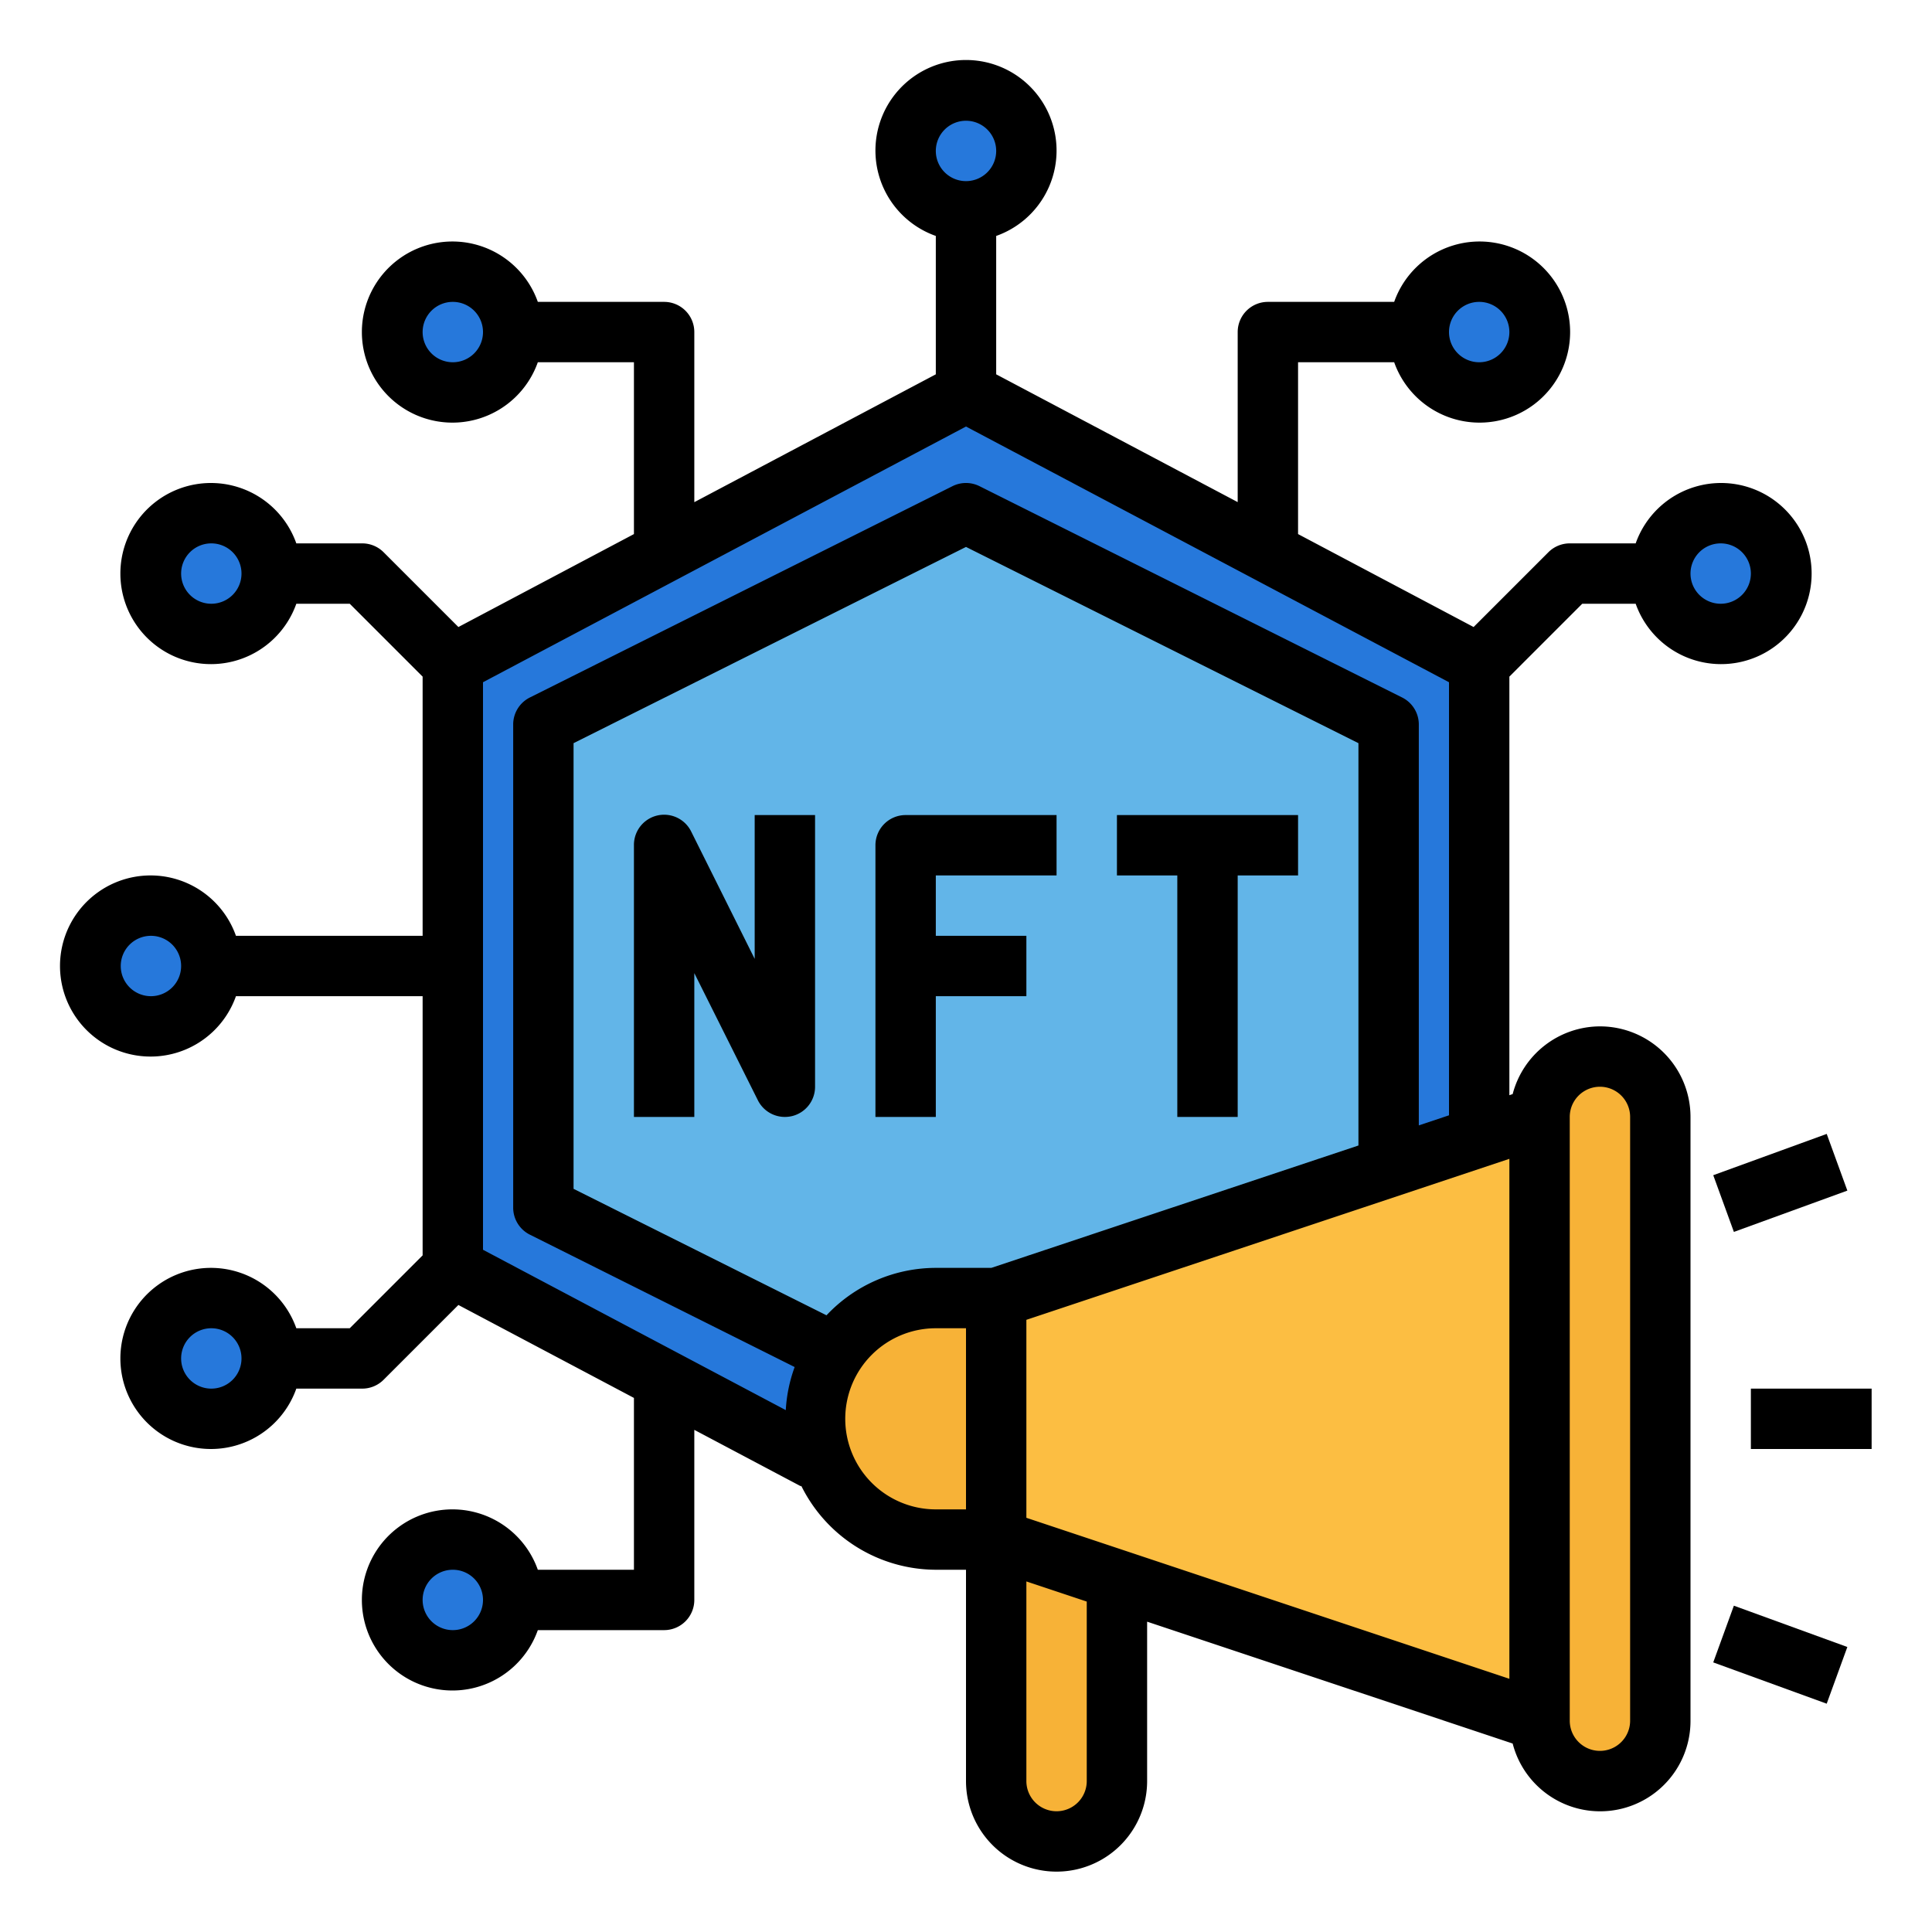 <svg xmlns="http://www.w3.org/2000/svg" viewBox="0 0 64 64"><g id="Layer_31" data-name="Layer 31"><circle cx="32" cy="5" r="2" style="fill:#2678db"/><circle cx="49" cy="11" r="2" style="fill:#2678db"/><circle cx="57" cy="19" r="2" style="fill:#2678db"/><circle cx="5" cy="32" r="2" style="fill:#2678db"/><circle cx="15" cy="11" r="2" style="fill:#2678db"/><circle cx="7" cy="19" r="2" style="fill:#2678db"/><circle cx="15" cy="53" r="2" style="fill:#2678db"/><circle cx="7" cy="45" r="2" style="fill:#2678db"/><polygon points="49 42 32 51 15 42 15 22 32 13 49 22 49 42" style="fill:#2678db"/><polygon points="18 40 18 24 32 17 46 24 46 40 32 47 18 40" style="fill:#62b5e8"/><path d="M33,49h4a0,0,0,0,1,0,0V59a2,2,0,0,1-2,2h0a2,2,0,0,1-2-2V49A0,0,0,0,1,33,49Z" style="fill:#f7b237"/><polygon points="33 51 51 57 51 37 33 43 33 51" style="fill:#fcbe42"/><path d="M31,43h2a0,0,0,0,1,0,0v8a0,0,0,0,1,0,0H31a4,4,0,0,1-4-4v0A4,4,0,0,1,31,43Z" style="fill:#f7b237"/><rect x="51" y="35" width="4" height="24" rx="2" style="fill:#f7b237"/><path d="M25,31.764,22.9,27.553A1,1,0,0,0,21,28v9h2V32.236l2.105,4.211A1,1,0,0,0,26,37a1.067,1.067,0,0,0,.23-.026A1,1,0,0,0,27,36V27H25Z"/><path d="M31,33h3V31H31V29h4V27H30a1,1,0,0,0-1,1v9h2Z"/><polygon points="39 37 41 37 41 29 43 29 43 27 37 27 37 29 39 29 39 37"/><path d="M53,34a3,3,0,0,0-2.891,2.243L50,36.28V22.414L52.414,20h1.77a3,3,0,1,0,0-2H52a1,1,0,0,0-.707.293l-2.478,2.478L43,17.692V12h3.184a3,3,0,1,0,0-2H42a1,1,0,0,0-1,1v5.633L33,12.4V7.816a3,3,0,1,0-2,0V12.4l-8,4.235V11a1,1,0,0,0-1-1H17.816a3,3,0,1,0,0,2H21v5.692l-5.815,3.079-2.478-2.478A1,1,0,0,0,12,18H9.816a3,3,0,1,0,0,2h1.77L14,22.414V31H7.816a3,3,0,1,0,0,2H14v8.586L11.586,44H9.816a3,3,0,1,0,0,2H12a1,1,0,0,0,.707-.293l2.478-2.478L21,46.308V52H17.816a3,3,0,1,0,0,2H22a1,1,0,0,0,1-1V47.366l3.532,1.87.01-.018A4.99,4.99,0,0,0,31,52h1v7a3,3,0,0,0,6,0V53.72l12.109,4.037A2.993,2.993,0,0,0,56,57V37A3,3,0,0,0,53,34Zm4-16a1,1,0,1,1-1,1A1,1,0,0,1,57,18Zm-8-8a1,1,0,1,1-1,1A1,1,0,0,1,49,10ZM15,12a1,1,0,1,1,1-1A1,1,0,0,1,15,12ZM7,20a1,1,0,1,1,1-1A1,1,0,0,1,7,20ZM5,33a1,1,0,1,1,1-1A1,1,0,0,1,5,33ZM7,46a1,1,0,1,1,1-1A1,1,0,0,1,7,46Zm8,8a1,1,0,1,1,1-1A1,1,0,0,1,15,54ZM27.379,43.571,19,39.382V24.618l13-6.5,13,6.5V37.946L32.839,42H31A4.978,4.978,0,0,0,27.379,43.571Zm6.621.15,16-5.333V55.612L34,50.279ZM32,4a1,1,0,1,1-1,1A1,1,0,0,1,32,4ZM16,22.6l16-8.471L48,22.6V36.946l-1,.334V24a1,1,0,0,0-.553-.895l-14-7a1,1,0,0,0-.894,0l-14,7A1,1,0,0,0,17,24V40a1,1,0,0,0,.553.9l8.771,4.385a4.938,4.938,0,0,0-.294,1.427L16,41.4ZM28,47a3,3,0,0,1,3-3h1v6H31A3,3,0,0,1,28,47Zm8,12a1,1,0,0,1-2,0V52.387l2,.667Zm18-2a1,1,0,0,1-2,0V37a1,1,0,0,1,2,0Z"/><rect x="58" y="46" width="4" height="2"/><rect x="56.975" y="38.186" width="4" height="1.999" transform="translate(-9.846 22.535) rotate(-20.001)"/><rect x="57.975" y="52.814" width="1.999" height="4" transform="translate(-12.705 91.483) rotate(-69.999)"/></g></svg>